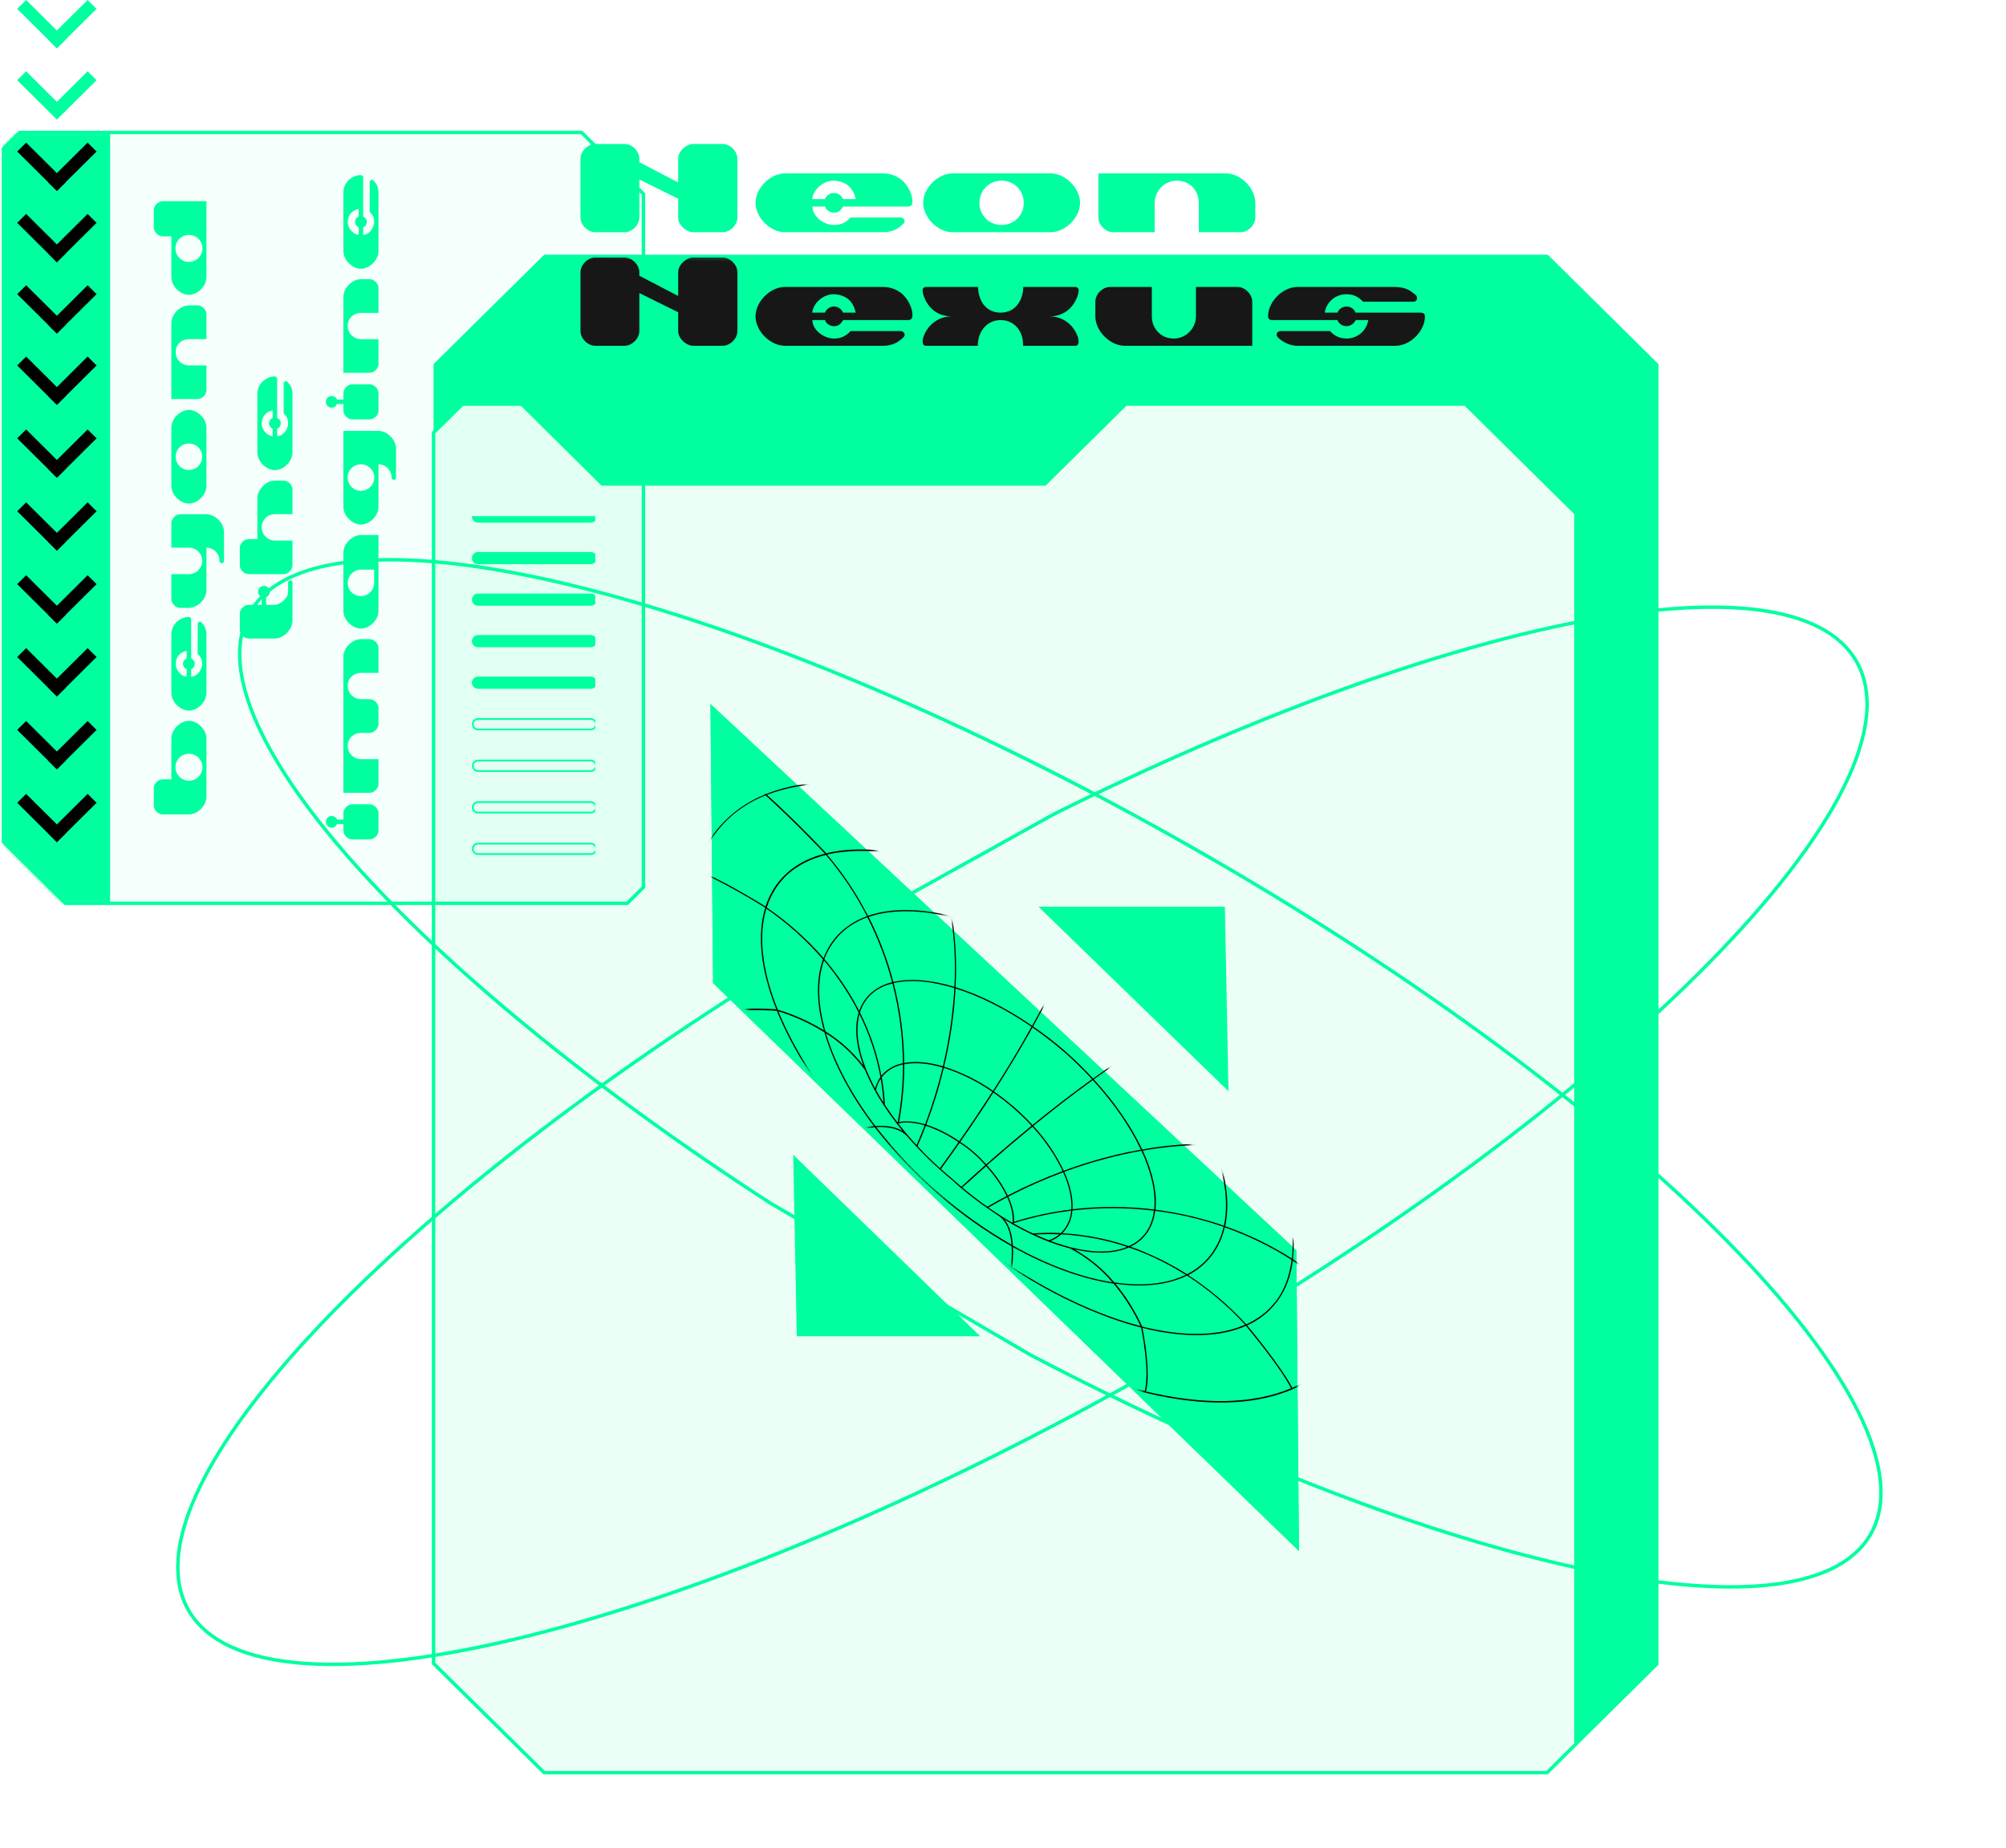 <svg width="583" height="537" viewBox="0 0 583 537" fill="none" xmlns="http://www.w3.org/2000/svg">
<path d="M187 56.365V257.828L182.305 262.518H19.014L1 244.643V43.175L5.721 38.49H169.012L187 56.365Z" fill="#00FF9F" fill-opacity="0.04" stroke="#00FF9F" stroke-miterlimit="10"/>
<mask id="mask0_6680_2755" style="mask-type:alpha" maskUnits="userSpaceOnUse" x="0" y="38" width="188" height="225">
<path d="M187 56.555V257.608L182.305 262.289H19.014L1 244.45V43.392L5.721 38.717H169.012L187 56.555Z" fill="#BDFF31" stroke="#BDFF31" stroke-miterlimit="10"/>
</mask>
<g mask="url(#mask0_6680_2755)">
<rect width="31" height="223.572" transform="matrix(-1 0 0 1 32 38.717)" fill="#00FF9F"/>
</g>
<path d="M19.133 115.074L16.533 117.656L5 106.207L7.602 103.625L19.133 115.074Z" fill="black"/>
<path d="M25.462 103.625L28.064 106.207L16.533 117.656L13.931 115.074L25.462 103.625Z" fill="black"/>
<path d="M19.133 136.256L16.533 138.838L5 127.391L7.602 124.807L19.133 136.256Z" fill="black"/>
<path d="M25.462 124.807L28.064 127.391L16.533 138.838L13.931 136.256L25.462 124.807Z" fill="black"/>
<path d="M19.133 157.439L16.533 160.022L5 148.573L7.602 145.991L19.133 157.439Z" fill="black"/>
<path d="M25.462 145.991L28.064 148.573L16.533 160.022L13.931 157.439L25.462 145.991Z" fill="black"/>
<path d="M19.133 178.622L16.533 181.204L5 169.755L7.602 167.173L19.133 178.622Z" fill="black"/>
<path d="M25.462 167.173L28.064 169.755L16.533 181.204L13.931 178.622L25.462 167.173Z" fill="black"/>
<path d="M19.133 199.804L16.533 202.386L5 190.939L7.602 188.355L19.133 199.804Z" fill="black"/>
<path d="M25.462 188.355L28.064 190.939L16.533 202.386L13.931 199.804L25.462 188.355Z" fill="black"/>
<path d="M19.133 220.987L16.533 223.571L5 212.122L7.602 209.538L19.133 220.987Z" fill="black"/>
<path d="M25.462 209.538L28.064 212.122L16.533 223.571L13.931 220.987L25.462 209.538Z" fill="black"/>
<path d="M19.133 242.171L16.533 244.753L5 233.304L7.602 230.722L19.133 242.171Z" fill="black"/>
<path d="M19.133 94.349L16.533 96.931L5 85.482L7.602 82.9L19.133 94.349Z" fill="black"/>
<path d="M19.133 73.624L16.533 76.206L5 64.757L7.602 62.175L19.133 73.624Z" fill="black"/>
<path d="M19.133 52.9L16.533 55.481L5 44.032L7.602 41.45L19.133 52.9Z" fill="black"/>
<path d="M25.462 230.722L28.064 233.304L16.533 244.753L13.931 242.171L25.462 230.722Z" fill="black"/>
<path d="M25.462 82.9L28.064 85.482L16.533 96.931L13.931 94.349L25.462 82.9Z" fill="black"/>
<path d="M25.462 62.175L28.064 64.757L16.533 76.206L13.931 73.624L25.462 62.175Z" fill="black"/>
<path d="M25.462 41.45L28.064 44.032L16.533 55.481L13.931 52.9L25.462 41.45Z" fill="black"/>
<path fill-rule="evenodd" clip-rule="evenodd" d="M28.064 23.307L25.462 20.725L16.532 29.591L7.602 20.725L5 23.307L13.932 32.173L13.931 32.174L16.533 34.756L16.533 34.756L16.533 34.756L17.347 33.948L28.064 23.307Z" fill="#00FF9F"/>
<path d="M19.133 11.449L16.533 14.031L5 2.582L7.602 0L19.133 11.449Z" fill="#00FF9F"/>
<path d="M25.462 0L28.064 2.582L16.533 14.031L13.931 11.449L25.462 0Z" fill="#00FF9F"/>
<path d="M458 149.176V506.839L449.619 515.165H158.154L126 483.431V125.759L134.427 117.442H425.892L458 149.176Z" fill="#00FF9F" fill-opacity="0.08" stroke="#00FF9F" stroke-miterlimit="10"/>
<path d="M449.825 74.019H158.175C145.605 86.432 138.561 93.356 126 105.816V125.43L134.433 117.096H150.543L174.826 141.149H303.879L328.171 117.133H426.074L458.258 148.93V507.27L482 483.815V105.816L449.825 74.019Z" fill="#00FF9F"/>
<g clip-path="url(#clip0_6680_2755)">
<path d="M138.925 245.164L171.701 245.164C172.542 245.164 173.224 245.846 173.224 246.687C173.224 247.528 172.542 248.21 171.701 248.21L138.925 248.21C138.084 248.21 137.402 247.528 137.402 246.687C137.402 245.846 138.084 245.164 138.925 245.164Z" stroke="#00FF9F" stroke-width="0.5"/>
<path d="M138.915 233.099L171.691 233.099C172.532 233.099 173.214 233.781 173.214 234.622C173.214 235.464 172.532 236.146 171.691 236.146L138.915 236.146C138.074 236.146 137.392 235.464 137.392 234.622C137.392 233.781 138.074 233.099 138.915 233.099Z" stroke="#00FF9F" stroke-width="0.5"/>
<path d="M138.925 221.025L171.701 221.025C172.542 221.025 173.224 221.707 173.224 222.548C173.224 223.389 172.542 224.071 171.701 224.071L138.925 224.071C138.084 224.071 137.402 223.389 137.402 222.548C137.402 221.707 138.084 221.025 138.925 221.025Z" stroke="#00FF9F" stroke-width="0.5"/>
<path d="M138.925 208.951L171.701 208.951C172.542 208.951 173.224 209.633 173.224 210.474C173.224 211.315 172.542 211.997 171.701 211.997L138.925 211.997C138.084 211.997 137.402 211.315 137.402 210.474C137.402 209.633 138.084 208.951 138.925 208.951Z" stroke="#00FF9F" stroke-width="0.5"/>
<path d="M171.691 196.635L138.915 196.635C137.936 196.635 137.142 197.429 137.142 198.408C137.142 199.388 137.936 200.182 138.915 200.182L171.691 200.182C172.67 200.182 173.464 199.388 173.464 198.408C173.464 197.429 172.67 196.635 171.691 196.635Z" fill="#00FF9F"/>
<path d="M171.701 184.561L138.925 184.561C137.946 184.561 137.152 185.355 137.152 186.334C137.152 187.314 137.946 188.107 138.925 188.107L171.701 188.107C172.68 188.107 173.474 187.314 173.474 186.334C173.474 185.355 172.68 184.561 171.701 184.561Z" fill="#00FF9F"/>
<path d="M171.701 172.487L138.925 172.487C137.946 172.487 137.152 173.281 137.152 174.26C137.152 175.239 137.946 176.033 138.925 176.033L171.701 176.033C172.68 176.033 173.474 175.239 173.474 174.26C173.474 173.281 172.68 172.487 171.701 172.487Z" fill="#00FF9F"/>
<path d="M171.691 160.422L138.915 160.422C137.936 160.422 137.142 161.216 137.142 162.196C137.142 163.175 137.936 163.969 138.915 163.969L171.691 163.969C172.67 163.969 173.464 163.175 173.464 162.196C173.464 161.216 172.67 160.422 171.691 160.422Z" fill="#00FF9F"/>
<path d="M171.701 148.348L138.925 148.348C137.946 148.348 137.152 149.142 137.152 150.121C137.152 151.101 137.946 151.895 138.925 151.895L171.701 151.895C172.68 151.895 173.474 151.101 173.474 150.121C173.474 149.142 172.68 148.348 171.701 148.348Z" fill="#00FF9F"/>
</g>
<path d="M539.426 192.026C544.785 201.187 543.313 213.793 535.81 228.876C528.318 243.938 514.869 261.343 496.523 279.987C459.836 317.269 403.649 359.422 336.656 397.594C269.662 435.767 204.579 462.712 153.519 475.427C127.986 481.785 105.989 484.577 89.025 483.449C72.038 482.321 60.24 477.275 54.881 468.115C49.934 459.658 50.806 448.265 56.878 434.689C62.944 421.126 74.155 405.489 89.685 388.647C120.74 354.97 168.984 316.56 227.582 280.382L306.446 236.517C363.761 208.019 417.31 188.734 458.918 180.684C479.726 176.658 497.518 175.447 511.289 177.283C525.071 179.12 534.725 183.99 539.426 192.026Z" stroke="#00FF9F"/>
<path d="M72.763 177.799C77.967 168.904 89.424 164.002 105.928 162.906C122.409 161.81 143.782 164.523 168.591 170.701C218.202 183.054 281.44 209.236 346.534 246.326C411.628 283.416 466.222 324.374 501.868 360.599C519.694 378.714 532.76 395.624 540.04 410.258C547.329 424.912 548.757 437.155 543.553 446.05C538.749 454.261 528.617 459.071 514.093 460.624C499.584 462.176 480.806 460.462 458.901 455.747C415.101 446.319 358.913 424.915 299.598 393.829L223.882 349.646C171.739 315.894 129.281 280.793 102.204 250.152C88.662 234.828 78.987 220.642 73.863 208.315C68.734 195.98 68.198 185.602 72.763 177.799Z" stroke="#00FF9F"/>
<path d="M214.31 63.215C214.31 65.381 212.201 67.49 210.035 67.49C210.035 67.49 203.024 67.49 201.485 67.49C199.433 67.49 197.096 65.381 197.096 63.215V57.743L185.81 52.157V63.215C185.81 65.381 183.701 67.49 181.535 67.49C179.939 67.49 174.809 67.49 172.985 67.49C170.819 67.49 168.71 65.381 168.71 63.215V46.115C168.71 43.949 170.819 41.84 172.985 41.84C172.529 41.84 181.535 41.84 181.535 41.84C183.701 41.84 185.81 43.949 185.81 46.115V47.141L197.096 53.012V46.115C197.096 43.949 199.433 41.84 201.485 41.84H210.035C212.201 41.84 214.31 43.949 214.31 46.115V63.215ZM265.175 58.94C265.004 59.795 264.776 59.795 264.206 60.023H245.054C244.313 61.049 243.914 61.79 242.375 61.79C241.349 61.847 239.867 60.935 239.81 60.023H236.105C236.105 62.816 239.297 65.381 242.375 65.381C243.914 65.381 245.51 65.039 247.22 63.215H261.812C262.496 63.215 263.465 64.184 262.553 65.039C261.185 66.35 259.532 67.49 256.625 67.49H228.125C223.85 67.49 219.575 63.215 219.575 58.94C219.575 54.665 223.85 50.39 228.125 50.39H256.625C259.361 50.39 261.356 51.587 262.61 52.784C263.237 53.468 265.346 55.976 265.175 58.94ZM248.702 57.857C248.075 55.064 246.422 52.727 242.375 52.499C239.24 52.499 236.39 55.007 236.048 57.857H239.753C240.152 56.831 241.235 56.033 242.375 56.09C243.629 56.033 244.598 56.888 244.997 57.857H248.702ZM313.897 58.94C313.897 63.215 309.622 67.49 305.347 67.49H276.847C272.572 67.49 268.297 63.215 268.297 58.94C268.297 54.665 272.572 50.39 276.847 50.39H305.347C309.622 50.39 313.897 54.665 313.897 58.94ZM297.538 58.94V58.997C297.538 55.349 294.745 52.499 291.097 52.499C287.506 52.499 284.656 55.292 284.656 58.94C284.656 62.588 287.449 65.381 291.097 65.381C294.745 65.381 297.538 62.588 297.538 58.94ZM364.823 63.215C364.823 65.381 362.714 67.49 360.548 67.49H348.407V58.94C348.407 55.691 346.07 52.499 342.023 52.499C338.261 52.499 335.582 55.691 335.582 58.94V67.49H323.498C321.332 67.49 319.223 65.381 319.223 63.215V50.39H356.273C360.548 50.39 364.823 54.665 364.823 58.94V63.215ZM214.31 96.215C214.31 98.381 212.201 100.49 210.035 100.49C210.035 100.49 203.024 100.49 201.485 100.49C199.433 100.49 197.096 98.381 197.096 96.215V90.743L185.81 85.157V96.215C185.81 98.381 183.701 100.49 181.535 100.49C179.939 100.49 174.809 100.49 172.985 100.49C170.819 100.49 168.71 98.381 168.71 96.215V79.115C168.71 76.949 170.819 74.84 172.985 74.84C172.529 74.84 181.535 74.84 181.535 74.84C183.701 74.84 185.81 76.949 185.81 79.115V80.141L197.096 86.012V79.115C197.096 76.949 199.433 74.84 201.485 74.84H210.035C212.201 74.84 214.31 76.949 214.31 79.115V96.215ZM265.175 91.94C265.004 92.795 264.776 92.795 264.206 93.023H245.054C244.313 94.049 243.914 94.79 242.375 94.79C241.349 94.847 239.867 93.935 239.81 93.023H236.105C236.105 95.816 239.297 98.381 242.375 98.381C243.914 98.381 245.51 98.039 247.22 96.215H261.812C262.496 96.215 263.465 97.184 262.553 98.039C261.185 99.35 259.532 100.49 256.625 100.49H228.125C223.85 100.49 219.575 96.215 219.575 91.94C219.575 87.665 223.85 83.39 228.125 83.39H256.625C259.361 83.39 261.356 84.587 262.61 85.784C263.237 86.468 265.346 88.976 265.175 91.94ZM248.702 90.857C248.075 88.064 246.422 85.727 242.375 85.499C239.24 85.499 236.39 88.007 236.048 90.857H239.753C240.152 89.831 241.235 89.033 242.375 89.09C243.629 89.033 244.598 89.888 244.997 90.857H248.702ZM313.384 98.381C313.612 99.635 313.441 100.49 312.529 100.49H297.31C297.538 96.728 295.144 93.023 290.812 93.023C286.537 93.023 284.086 96.785 284.2 100.49H269.095C268.183 100.49 268.012 99.635 268.24 98.381C269.209 94.847 272.401 91.94 276.562 91.94C272.401 91.94 269.437 89.375 268.297 85.499C268.012 84.302 268.012 83.561 269.038 83.39H284.257C284.257 86.867 286.195 90.857 290.812 90.857C295.486 90.857 297.424 86.696 297.367 83.39H312.586C313.612 83.561 313.612 84.302 313.327 85.499C312.187 89.375 309.223 91.94 305.062 91.94C309.223 91.94 312.415 94.847 313.384 98.381ZM363.939 100.49H326.889C322.614 100.49 318.339 96.215 318.339 91.94V87.665C318.339 85.499 320.448 83.39 322.614 83.39H334.755V91.94C334.755 95.189 337.092 98.381 341.139 98.381C344.901 98.381 347.58 95.189 347.58 91.94V83.39H359.664C361.83 83.39 363.939 85.499 363.939 87.665V100.49ZM414.136 91.94C414.136 96.215 409.861 100.49 405.586 100.49H377.086C375.034 100.547 373.039 99.464 371.728 98.381C370.645 97.526 370.873 96.443 372.013 96.215H386.548C387.175 96.899 388.6 98.381 391.336 98.381C394.129 98.381 397.036 96.557 397.663 93.023H394.015C393.388 94.106 392.647 94.733 391.336 94.79C389.911 94.79 388.942 93.821 388.714 93.023H369.619C369.163 93.023 368.536 92.738 368.536 91.94C368.536 87.665 372.811 83.39 377.086 83.39H405.586C408.607 83.561 409.576 84.188 411.628 85.898C412.141 86.981 411.571 87.665 410.83 87.665H396.124C394.927 86.354 393.388 85.499 391.336 85.499C387.631 85.556 385.408 88.178 385.009 90.857H388.714C389.17 89.774 390.139 89.09 391.336 89.09C392.533 89.09 393.502 89.717 393.958 90.857H412.825C413.851 90.857 414.136 91.427 414.136 91.94Z" fill="url(#paint0_linear_6680_2755)"/>
<path d="M54.9 209.487C57.45 209.487 60 212.037 60 214.587L60 231.587C60 234.137 57.45 236.687 54.9 236.687L47.25 236.687C45.958 236.687 44.7 235.429 44.7 234.137L44.7 229.037C44.7 227.745 45.958 226.487 47.25 226.487L49.8 226.487L49.8 214.587C49.8 212.037 52.35 209.487 54.9 209.487ZM54.9 219.041L54.934 219.041C52.758 219.041 50.99 220.809 50.99 222.985C50.99 225.127 52.758 226.895 54.9 226.895C57.076 226.895 58.844 225.127 58.844 222.985C58.844 220.809 57.076 219.041 54.9 219.041ZM54.9 179.312C55.41 179.414 55.41 179.55 55.546 179.89L55.546 191.314C56.158 191.756 56.6 191.994 56.6 192.912C56.634 193.524 56.09 194.408 55.546 194.442L55.546 196.652C57.212 196.652 58.742 194.748 58.742 192.912C58.742 191.994 58.538 191.042 57.45 190.022L57.45 181.318C57.45 180.91 58.028 180.332 58.538 180.876C59.32 181.692 60 182.678 60 184.412L60 201.412C60 203.962 57.45 206.512 54.9 206.512C52.35 206.512 49.8 203.962 49.8 201.412L49.8 184.412C49.8 182.78 50.514 181.59 51.228 180.842C51.636 180.468 53.132 179.21 54.9 179.312ZM54.254 189.138C52.588 189.512 51.194 190.498 51.058 192.912C51.058 194.782 52.554 196.482 54.254 196.686L54.254 194.476C53.642 194.238 53.166 193.592 53.2 192.912C53.166 192.164 53.676 191.586 54.254 191.348L54.254 189.138ZM60 149.455C62.55 149.455 65.1 152.005 65.1 154.555L65.1 163.055C65.1 163.395 64.76 163.667 64.454 163.667C64.046 163.667 63.91 163.463 63.808 163.055C63.706 162.647 63.74 162.239 63.604 161.797C63.094 160.267 61.666 159.145 60 159.145L60 171.555C60 174.105 57.45 176.655 54.9 176.655L52.35 176.655C51.058 176.655 49.8 175.397 49.8 174.105L49.8 166.863C51.5 166.863 53.2 166.863 54.9 166.863C57.008 166.863 58.776 165.129 58.776 163.021C58.776 160.879 57.008 159.145 54.9 159.145L49.8 159.145L49.8 152.005C49.8 150.713 51.058 149.455 52.35 149.455L60 149.455ZM54.9 119.138C57.45 119.138 60 121.688 60 124.238L60 141.238C60 143.788 57.45 146.338 54.9 146.338C52.35 146.338 49.8 143.788 49.8 141.238L49.8 124.238C49.8 121.688 52.35 119.138 54.9 119.138ZM54.9 128.896L54.934 128.896C52.758 128.896 51.058 130.562 51.058 132.738C51.058 134.88 52.724 136.58 54.9 136.58C57.076 136.58 58.742 134.914 58.742 132.738C58.742 130.562 57.076 128.896 54.9 128.896ZM57.45 88.761C58.742 88.761 60 90.019 60 91.311L60 98.553L54.9 98.553C52.962 98.553 51.058 99.948 51.058 102.362C51.058 104.606 52.962 106.204 54.9 106.204L60 106.204L60 113.412C60 114.704 58.742 115.962 57.45 115.962L49.8 115.962L49.8 93.862C49.8 91.311 52.35 88.761 54.9 88.761L57.45 88.761ZM60 58.478L60 80.578C60 83.128 57.45 85.678 54.9 85.678C52.35 85.678 49.8 83.128 49.8 80.578L49.8 68.678L47.25 68.678C45.958 68.678 44.7 67.42 44.7 66.128L44.7 61.028C44.7 59.736 45.958 58.478 47.25 58.478L60 58.478ZM54.9 68.27L54.934 68.27C52.758 68.27 50.99 70.004 50.99 72.18C50.99 74.356 52.758 76.124 54.9 76.124C57.076 76.124 58.844 74.356 58.844 72.18C58.844 70.004 57.076 68.27 54.9 68.27ZM84.354 168.626C84.694 168.626 84.932 168.864 85 169.238L85 180.39C85 182.94 82.45 185.558 79.9 185.558L72.25 185.558C70.958 185.558 69.7 184.3 69.7 183.008L69.7 178.316C69.7 177.024 70.958 175.766 72.25 175.766L76.058 175.766L76.058 173.556C75.344 173.216 75.004 172.604 75.004 171.958C75.004 170.972 75.752 170.292 76.704 170.258C77.622 170.258 78.404 170.972 78.404 171.958C78.404 172.638 78.03 173.318 77.35 173.522L77.35 175.766L79.9 175.766C81.362 175.766 83.742 173.896 83.742 171.958C83.742 170.904 83.742 169.918 83.742 169.238C83.776 168.626 84.354 168.626 84.354 168.626ZM82.45 139.662C83.742 139.662 85 140.92 85 142.212L85 149.42L79.9 149.42C77.656 149.42 76.058 151.222 76.058 153.262C76.058 155.438 77.894 157.104 79.9 157.104L85 157.104L85 164.312C85 165.604 83.742 166.862 82.45 166.862L72.25 166.862C70.958 166.862 69.7 165.604 69.7 164.312L69.7 159.212C69.7 157.92 70.958 156.662 72.25 156.662L74.8 156.662L74.8 144.762C74.8 142.212 77.35 139.662 79.9 139.662L82.45 139.662ZM79.9 109.419C80.41 109.521 80.41 109.657 80.546 109.997L80.546 121.421C81.158 121.863 81.6 122.101 81.6 123.019C81.634 123.631 81.09 124.515 80.546 124.549L80.546 126.759C82.212 126.759 83.742 124.855 83.742 123.019C83.742 122.101 83.538 121.149 82.45 120.129L82.45 111.425C82.45 111.017 83.028 110.439 83.538 110.983C84.32 111.799 85 112.785 85 114.519L85 131.519C85 134.069 82.45 136.619 79.9 136.619C77.35 136.619 74.8 134.069 74.8 131.519L74.8 114.519C74.8 112.887 75.514 111.697 76.228 110.949C76.636 110.575 78.132 109.317 79.9 109.419ZM79.254 119.245C77.588 119.619 76.194 120.605 76.058 123.019C76.058 124.889 77.554 126.589 79.254 126.793L79.254 124.583C78.642 124.345 78.166 123.699 78.2 123.019C78.166 122.271 78.676 121.693 79.254 121.455L79.254 119.245ZM107.45 233.742C108.742 233.742 110 235 110 236.292L110 241.392C110 242.684 108.742 243.942 107.45 243.942L102.35 243.942C101.058 243.942 99.8 242.684 99.8 241.392L99.8 239.488L97.93 239.454C97.692 240.134 97.148 240.542 96.4 240.542C95.448 240.542 94.7 239.76 94.7 238.842C94.7 237.89 95.448 237.142 96.4 237.142C97.114 237.142 97.726 237.584 97.998 238.196L99.8 238.196L99.8 236.292C99.8 235 101.058 233.742 102.35 233.742L107.45 233.742ZM107.45 185.754C108.742 185.754 110 187.012 110 188.304L110 195.546L104.9 195.546C102.962 195.546 101.058 196.94 101.058 199.354C101.058 201.598 102.962 203.196 104.9 203.196L107.45 203.196C108.742 203.196 110 204.454 110 205.746L110 210.404C110 211.696 108.742 212.988 107.45 212.988L104.9 212.988C102.962 212.988 101.058 214.382 101.058 216.796C101.058 219.04 102.962 220.638 104.9 220.638L110 220.638L110 227.846C110 229.138 108.742 230.396 107.45 230.396L99.8 230.396L99.8 190.854C99.8 188.304 102.35 185.754 104.9 185.754L107.45 185.754ZM110 155.48L110 177.58C110 180.13 107.45 182.68 104.9 182.68C102.35 182.68 99.8 180.13 99.8 177.58L99.8 160.58C99.8 158.03 102.35 155.48 104.9 155.48L110 155.48ZM108.742 165.544L104.9 165.544C102.962 165.544 101.058 167.142 101.058 169.386C101.058 171.562 102.724 173.228 104.9 173.228C107.178 173.262 108.742 171.324 108.742 169.386L108.742 165.544ZM110 125.233C112.55 125.233 115.1 127.783 115.1 130.333L115.1 138.833C115.032 139.207 114.794 139.445 114.454 139.445C114.454 139.445 113.842 139.445 113.808 138.833C113.808 136.759 112.176 134.923 110 134.923L110 147.333C110 149.883 107.45 152.433 104.9 152.433C102.35 152.433 99.8 149.883 99.8 147.333L99.8 125.233L110 125.233ZM104.9 134.923C102.758 134.923 101.024 136.657 101.024 138.799C101.024 140.907 102.758 142.641 104.9 142.641C107.042 142.641 108.776 140.907 108.776 138.799C108.776 136.657 107.042 134.923 104.9 134.923ZM107.45 111.688C108.742 111.688 110 112.946 110 114.238L110 119.338C110 120.63 108.742 121.888 107.45 121.888L102.35 121.888C101.058 121.888 99.8 120.63 99.8 119.338L99.8 117.434L97.93 117.4C97.692 118.08 97.148 118.488 96.4 118.488C95.448 118.488 94.7 117.706 94.7 116.788C94.7 115.836 95.448 115.088 96.4 115.088C97.114 115.088 97.726 115.53 97.998 116.142L99.8 116.142L99.8 114.238C99.8 112.946 101.058 111.688 102.35 111.688L107.45 111.688ZM107.45 81.141C108.742 81.141 110 82.399 110 83.691L110 90.933L104.9 90.933C102.962 90.933 101.058 92.327 101.058 94.741C101.058 96.985 102.962 98.583 104.9 98.583L110 98.583L110 105.791C110 107.083 108.742 108.341 107.45 108.341L99.8 108.341L99.8 86.241C99.8 83.691 102.35 81.141 104.9 81.141L107.45 81.141ZM104.9 50.899C105.41 51.001 105.41 51.137 105.546 51.477L105.546 62.901C106.158 63.343 106.6 63.581 106.6 64.499C106.634 65.111 106.09 65.995 105.546 66.029L105.546 68.239C107.212 68.239 108.742 66.335 108.742 64.499C108.742 63.581 108.538 62.629 107.45 61.609L107.45 52.905C107.45 52.497 108.028 51.919 108.538 52.463C109.32 53.279 110 54.265 110 55.999L110 72.999C110 75.549 107.45 78.099 104.9 78.099C102.35 78.099 99.8 75.549 99.8 72.999L99.8 55.999C99.8 54.367 100.514 53.177 101.228 52.429C101.636 52.055 103.132 50.797 104.9 50.899ZM104.254 60.725C102.588 61.099 101.194 62.085 101.058 64.499C101.058 66.369 102.554 68.069 104.254 68.273L104.254 66.063C103.642 65.825 103.166 65.179 103.2 64.499C103.166 63.751 103.676 63.173 104.254 62.935L104.254 60.725Z" fill="#00FF9F"/>
<g filter="url(#filter0_d_6680_2755)">
<path d="M231.569 386.343H284.874L230.533 333.593L231.569 386.343Z" fill="#00FF9F"/>
</g>
<g filter="url(#filter1_d_6680_2755)">
<path d="M355.978 261.5H301.799L357.031 315.129L355.978 261.5Z" fill="#00FF9F"/>
</g>
<g filter="url(#filter2_d_6680_2755)">
<path d="M206.48 202.597L207.241 283.712L377.52 448.764L376.759 361.35L206.48 202.597Z" fill="#00FF9F"/>
<path d="M207.739 283.499L206.991 203.757L376.26 361.57L377.01 447.573L207.739 283.499Z" stroke="#00FF9F"/>
</g>
<mask id="mask1_6680_2755" style="mask-type:alpha" maskUnits="userSpaceOnUse" x="206" y="202" width="172" height="247">
<path d="M206.48 202.597L207.241 283.712L377.52 448.764L376.759 361.35L206.48 202.597Z" fill="#00FF9F"/>
</mask>
<g mask="url(#mask1_6680_2755)">
<g filter="url(#filter3_d_6680_2755)">
<path d="M395.252 381.391L395.272 381.408L395.512 381.138L395.357 381.003C398.419 369.735 396.901 355.644 390.682 339.815C381.546 316.524 363.389 292.286 339.578 271.589C315.766 250.892 289.107 236.176 264.541 230.174C247.859 226.097 233.49 226.378 222.55 230.8L222.398 230.668L222.158 230.937L222.178 230.955C217.292 232.935 212.928 235.988 209.419 239.881C198.473 252.147 197.483 271.747 206.631 295.078C215.78 318.408 233.924 342.606 257.739 363.306C281.554 384.006 308.207 398.716 332.772 404.719C357.337 410.722 376.954 407.283 387.901 395.017C391.368 391.086 393.882 386.426 395.252 381.391ZM387.614 394.768C384.284 398.461 380.168 401.383 375.559 403.326C372.608 397.443 363.735 386.703 362.46 385.184C362.641 385.1 362.812 385.006 362.993 384.922C363.175 384.837 363.415 384.711 363.611 384.616C363.807 384.522 364.02 384.395 364.227 384.274C364.433 384.154 364.632 384.05 364.818 383.94C365.003 383.831 365.203 383.699 365.4 383.57C365.597 383.441 365.786 383.328 365.965 383.207C366.143 383.085 366.33 382.948 366.52 382.807C366.71 382.667 366.886 382.548 367.055 382.418C367.224 382.288 367.398 382.139 367.578 381.99C367.758 381.841 367.924 381.714 368.089 381.569C368.253 381.424 368.411 381.272 368.581 381.115C368.752 380.957 368.904 380.818 369.056 380.668C369.208 380.517 369.346 380.343 369.503 380.168C369.659 379.992 369.809 379.857 369.951 379.698C370.093 379.539 370.241 379.373 370.381 379.183C370.521 378.994 370.671 378.858 370.816 378.696C370.961 378.534 371.076 378.345 371.219 378.158C371.363 377.972 371.483 377.811 371.605 377.634C371.728 377.458 371.842 377.264 371.975 377.062C372.108 376.86 372.219 376.697 372.326 376.519C372.432 376.34 372.543 376.131 372.675 375.911C372.807 375.691 372.899 375.528 372.987 375.351C373.075 375.174 373.202 374.921 373.309 374.702C373.416 374.484 373.496 374.328 373.586 374.135C373.676 373.942 373.779 373.669 373.879 373.439C373.979 373.209 374.041 373.06 374.115 372.865C374.19 372.67 374.297 372.36 374.387 372.109C374.452 371.924 374.521 371.741 374.58 371.55C374.673 371.262 374.757 370.965 374.843 370.672C374.889 370.509 374.941 370.352 374.968 370.203C375.096 369.738 375.218 369.267 375.317 368.776C375.435 368.21 375.537 367.629 375.627 367.044C375.659 366.824 375.688 366.607 375.714 366.387C377.359 367.557 386.913 374.391 394.917 381.123C393.58 386.167 391.08 390.836 387.614 394.768ZM269.798 349.774L269.92 349.638C267.856 347.913 265.801 346.121 263.808 344.297C258.374 339.361 253.242 334.11 248.439 328.573C250.343 328.101 252.283 327.785 254.239 327.627C265.046 341.643 278.571 353.399 294.024 362.208C294.113 364.145 294.041 366.085 293.81 368.009C287.637 364.007 281.712 359.646 276.064 354.949C273.978 353.229 271.917 351.443 269.923 349.641L269.798 349.774ZM328.723 283.745C333.764 288.202 338.568 292.913 343.116 297.859C339.907 299.342 336.783 300.996 333.757 302.812C326.39 294.656 318.051 287.408 308.922 281.226C310.363 278.032 311.63 274.764 312.716 271.435C318.263 275.263 323.606 279.372 328.723 283.745ZM344.426 299.298L344.826 299.743L345.49 300.488L345.917 300.975L346.539 301.682L346.981 302.199L347.556 302.866L348.008 303.404L348.581 304.075L349.04 304.624L349.578 305.275L350.037 305.83L350.562 306.476L351.032 307.059L351.523 307.676L352.005 308.285L352.476 308.879L352.963 309.51L353.404 310.078L353.891 310.721L354.32 311.284L354.801 311.933L355.214 312.487L355.71 313.166L356.092 313.689L356.589 314.38L356.955 314.889L357.449 315.596L357.796 316.087L358.284 316.8L358.621 317.289L359.107 318.011L359.427 318.486L359.922 319.244L360.205 319.669L360.71 320.455L360.977 320.865L361.457 321.64L361.713 322.048L362.191 322.826L362.428 323.217L362.913 324.025L363.153 324.413L363.637 325.236L363.85 325.601L364.307 326.402L364.518 326.769L364.969 327.577L365.177 327.948L365.616 328.768L365.807 329.112L366.237 329.943L366.412 330.273L366.856 331.133L367.013 331.436C367.163 331.728 367.306 332.02 367.447 332.309L367.593 332.598L368.007 333.448L368.157 333.757L368.48 334.447C363.335 333.208 358.071 332.52 352.779 332.394C349.03 322.877 342.599 312.713 333.929 303.026C336.96 301.21 340.089 299.559 343.301 298.078L343.666 298.476L344.426 299.298ZM375.267 366.961C375.235 367.187 375.193 367.411 375.158 367.634L375.124 367.83C375.073 368.119 375.015 368.403 374.95 368.682C374.85 369.161 374.741 369.631 374.622 370.093C374.587 370.224 374.542 370.352 374.507 370.483C374.416 370.808 374.326 371.133 374.228 371.452C374.176 371.609 374.118 371.766 374.063 371.92C373.97 372.202 373.876 372.484 373.772 372.758C373.705 372.924 373.632 373.086 373.565 373.252C373.461 373.507 373.362 373.762 373.251 374.012C373.174 374.176 373.092 374.335 373.012 374.496C372.897 374.737 372.785 374.98 372.664 375.214C372.581 375.373 372.485 375.526 372.399 375.688C372.274 375.914 372.152 376.142 372.017 376.359C371.921 376.519 371.819 376.666 371.723 376.82C371.585 377.034 371.452 377.248 371.307 377.456C371.202 377.607 371.09 377.752 370.982 377.9C370.836 378.102 370.691 378.305 370.536 378.498C370.38 378.692 370.289 378.775 370.165 378.914C370.04 379.054 369.837 379.281 369.675 379.463C369.512 379.645 369.425 379.743 369.301 379.882C369.176 380.022 368.976 380.246 368.791 380.414C368.606 380.582 368.509 380.671 368.371 380.799C368.233 380.927 368.019 381.134 367.834 381.296C367.649 381.458 367.529 381.538 367.382 381.664C367.235 381.79 367.007 381.973 366.815 382.123C366.622 382.273 366.491 382.355 366.327 382.472C366.164 382.59 365.936 382.76 365.733 382.896C365.53 383.031 365.389 383.116 365.216 383.225C365.043 383.334 364.804 383.49 364.591 383.617C364.379 383.743 364.225 383.823 364.042 383.924C363.859 384.024 363.613 384.168 363.39 384.28C363.167 384.392 362.995 384.473 362.799 384.568C362.603 384.663 362.384 384.784 362.19 384.864C357.207 379.408 351.537 374.604 345.319 370.568C347.551 369.427 349.55 367.889 351.217 366.033C353.563 363.36 355.187 360.145 355.938 356.685C362.765 359.066 369.283 362.234 375.358 366.124C375.334 366.322 375.306 366.517 375.278 366.712C375.287 366.806 375.28 366.887 375.267 366.961ZM294.154 368.227C294.395 366.301 294.477 364.358 294.399 362.418C304.571 368.087 314.653 371.717 323.648 373.058C326.783 376.814 329.41 380.955 331.464 385.377C319.801 382.358 306.898 376.455 294.154 368.227ZM294.378 361.996C294.165 358.696 293.338 356.138 291.916 354.417C292.739 354.919 293.548 355.397 294.323 355.835C296.23 356.915 298.169 357.931 300.105 358.841C303.622 360.522 307.293 361.868 311.068 362.861C315.743 365.32 319.894 368.646 323.292 372.656C314.403 371.268 304.442 367.635 294.378 361.996ZM226.222 293.901C230.926 295.353 235.421 297.402 239.592 299.996C242.077 308.633 246.991 318.039 253.981 327.287C252.021 327.459 250.079 327.785 248.173 328.261C238.29 316.821 230.727 304.935 226.222 293.901ZM240.037 300.279C244.496 303.098 248.363 306.741 251.423 311.006C252.898 314.576 254.715 318 256.849 321.231C258.007 323.011 259.272 324.791 260.601 326.512C261.142 327.218 261.721 327.947 262.33 328.689C260.437 327.529 257.756 327.021 254.404 327.24C247.463 318.115 242.555 308.819 240.033 300.276L240.037 300.279ZM222.847 263.747C222.92 263.527 223.005 263.307 223.072 263.1C223.14 262.894 223.204 262.696 223.279 262.501C223.353 262.306 223.466 262.035 223.563 261.808C223.661 261.581 223.712 261.424 223.797 261.238C223.881 261.052 224.007 260.792 224.117 260.571C224.227 260.349 224.286 260.204 224.377 260.03C224.469 259.855 224.614 259.601 224.734 259.388C224.853 259.174 224.919 259.041 225.017 258.873C225.115 258.704 225.28 258.46 225.409 258.256C225.539 258.051 225.612 257.931 225.723 257.773C225.834 257.616 226.009 257.375 226.154 257.179C226.3 256.982 226.371 256.871 226.489 256.725C226.607 256.58 226.8 256.344 226.959 256.159C227.118 255.974 227.208 255.88 227.333 255.74C227.457 255.6 227.66 255.373 227.826 255.188C227.991 255.002 228.072 254.911 228.194 254.775C228.359 254.59 228.557 254.433 228.736 254.266C228.915 254.098 229.006 254.01 229.144 253.888C229.282 253.766 229.53 253.566 229.725 253.407C229.87 253.29 230.009 253.168 230.157 253.055C230.355 252.898 230.566 252.753 230.777 252.602C230.926 252.495 231.074 252.381 231.226 252.277C231.443 252.131 231.668 251.992 231.892 251.852C232.05 251.753 232.202 251.649 232.364 251.553C232.526 251.457 232.67 251.381 232.823 251.294L233.066 251.16C233.231 251.067 233.387 250.971 233.559 250.884C233.805 250.752 234.065 250.632 234.321 250.508C234.484 250.431 234.643 250.344 234.81 250.27C235.097 250.138 235.397 250.019 235.699 249.889C235.845 249.831 235.984 249.761 236.141 249.696C236.593 249.512 237.051 249.333 237.515 249.194C238.337 248.929 239.157 248.667 240.021 248.46C244.699 253.917 248.708 259.9 251.965 266.282C248.58 267.452 245.552 269.447 243.162 272.083C241.507 273.948 240.215 276.098 239.351 278.427C234.501 272.856 228.95 267.919 222.834 263.735L222.847 263.747ZM243.754 247.736C244.053 247.696 244.356 247.653 244.658 247.616L244.732 247.612C245.026 247.578 245.319 247.545 245.616 247.514L245.69 247.51C245.987 247.479 246.29 247.455 246.594 247.43C246.608 247.43 246.623 247.429 246.637 247.427C246.95 247.405 247.257 247.389 247.579 247.369L247.622 247.366C247.938 247.347 248.242 247.328 248.578 247.326L248.674 247.323L249.591 247.301L249.675 247.305L250.618 247.299L250.73 247.304C251.038 247.307 251.346 247.309 251.655 247.318L251.708 247.318L252.706 247.355L252.784 247.359L253.767 247.412L253.877 247.421C254.196 247.444 254.518 247.464 254.843 247.494L254.959 247.502L255.929 247.589L256.051 247.603L257.026 247.706L257.142 247.721L258.133 247.844L258.271 247.866C258.598 247.907 258.921 247.952 259.251 248.002L259.386 248.022L260.383 248.178L260.49 248.196L261.512 248.364L261.632 248.387L262.642 248.568L262.803 248.597L263.796 248.797L263.973 248.836L264.957 249.045L265.153 249.089L266.129 249.308L266.306 249.352L267.318 249.603L267.451 249.638L268.511 249.914L268.666 249.956C269.017 250.049 269.365 250.145 269.712 250.242L269.918 250.3C270.251 250.393 270.587 250.489 270.92 250.595L271.12 250.653L272.139 250.962L272.165 250.985C274.091 255.876 275.469 260.96 276.274 266.145C267.108 263.945 258.827 263.877 252.257 266.145C249.012 259.776 245.02 253.803 240.366 248.35C241.428 248.096 242.521 247.893 243.646 247.74L243.754 247.736ZM273.662 251.461L274.648 251.787L274.874 251.862L275.889 252.208L276.121 252.289L277.137 252.647L277.402 252.744L278.39 253.107L278.678 253.219C279.003 253.34 279.325 253.458 279.651 253.586L279.97 253.713L280.918 254.082L281.241 254.212L282.193 254.596L282.507 254.73C282.827 254.858 283.146 254.992 283.47 255.128L283.806 255.27L284.75 255.676L285.122 255.844L286.041 256.244L286.416 256.415L287.333 256.831L287.722 257.013L288.633 257.436L289.044 257.632L289.934 258.059L290.396 258.282L291.239 258.697L291.721 258.938L292.535 259.339L293.021 259.589L293.845 260.011L294.357 260.283C294.628 260.418 294.894 260.557 295.156 260.701L295.688 260.984L296.479 261.412L297.05 261.723L297.801 262.135L298.386 262.464L299.126 262.876L299.727 263.22L300.451 263.636L301.079 264.003L301.777 264.414L302.431 264.803L303.108 265.207L303.795 265.625L304.437 266.016L305.137 266.445L305.773 266.842L306.487 267.296L307.107 267.685L307.85 268.164L308.445 268.548L309.216 269.056L309.775 269.421L310.592 269.97L311.109 270.315L311.942 270.884L312.402 271.197C311.315 274.538 310.044 277.818 308.595 281.022C297.762 273.758 286.741 268.753 276.694 266.279C275.9 261.114 274.543 256.047 272.647 251.167L273.384 251.398L273.662 251.461ZM368.784 334.959L369.183 335.825L369.31 336.109L369.703 336.982L369.827 337.262L370.197 338.161L370.307 338.418L370.677 339.316C370.704 339.392 370.737 339.466 370.77 339.541L371.107 340.411L371.211 340.674L371.515 341.516L371.624 341.8L371.925 342.639L372.023 342.915L372.321 343.75L372.409 344.012C372.509 344.301 372.603 344.589 372.693 344.876L372.771 345.11L373.042 345.975L373.109 346.201C373.196 346.478 373.276 346.756 373.357 347.033L373.432 347.283L373.656 348.095L373.73 348.361L373.942 349.174L374.008 349.428L374.208 350.241C374.222 350.323 374.243 350.405 374.264 350.486C374.328 350.75 374.382 351.011 374.443 351.277L374.5 351.534L374.665 352.335L374.712 352.577L374.863 353.366L374.907 353.612C374.955 353.873 375.014 354.149 375.039 354.396C375.051 354.476 375.062 354.555 375.08 354.633L375.185 355.382L375.227 355.65L375.323 356.396L375.352 356.652L375.428 357.348L375.46 357.646L375.518 358.337L375.543 358.63L375.587 359.343L375.604 359.606L375.632 360.276C375.632 360.374 375.639 360.472 375.642 360.567L375.661 361.202C375.662 361.312 375.666 361.419 375.664 361.527C375.668 361.732 375.663 361.936 375.664 362.138C375.659 362.249 375.66 362.359 375.661 362.47C375.656 362.679 375.651 362.888 375.639 363.098C375.637 363.199 375.637 363.297 375.631 363.396C375.623 363.614 375.609 363.827 375.595 364.04C375.589 364.132 375.589 364.224 375.579 364.314C375.567 364.517 375.549 364.721 375.531 364.919L375.507 365.221L375.459 365.755C369.389 361.887 362.881 358.734 356.07 356.361C357.516 349.64 356.394 341.518 353.036 332.848C358.349 332.982 363.633 333.689 368.793 334.956L368.784 334.959ZM355.686 356.2C349.241 353.971 342.577 352.417 335.806 351.565C336.348 346.637 335.037 340.722 332.125 334.389C338.885 333.182 345.753 332.649 352.625 332.797C355.998 341.462 357.127 349.544 355.701 356.236L355.686 356.2ZM311.208 362.481L311.162 362.487C309.197 361.976 307.261 361.36 305.363 360.642C306.506 360.193 307.556 359.542 308.464 358.723C314.973 359.063 321.405 360.292 327.576 362.374C323.364 364.095 317.732 364.143 311.237 362.501L311.208 362.481ZM290.5 353.082L290.074 352.811C289.077 352.169 288.159 351.55 287.261 350.942C289.053 349.9 290.872 348.897 292.718 347.932C293.968 350.686 294.521 353.249 294.272 355.38C293.067 354.696 291.8 353.936 290.505 353.11L290.5 353.082ZM276.316 342.438L276.438 342.301C275.425 341.467 274.435 340.607 273.469 339.721C275.311 337.196 277.117 334.67 278.885 332.142C280.28 333.034 281.603 334.031 282.844 335.122C284.096 336.2 285.264 337.368 286.34 338.616C284.022 340.67 281.71 342.758 279.403 344.879C278.414 344.019 277.424 343.159 276.434 342.299L276.316 342.438ZM263.821 329.893C262.827 328.729 261.907 327.589 261.06 326.495C263.154 325.968 265.801 326.186 268.727 327.062C267.99 328.99 267.211 330.898 266.391 332.784C265.657 331.991 264.909 331.162 264.16 330.269L263.821 329.893ZM251.731 310.778C249.263 304.63 248.598 299.114 249.795 294.773C252.668 300.551 254.715 306.693 255.879 313.022C255.172 314.015 254.652 315.126 254.342 316.301C253.38 314.533 252.517 312.715 251.758 310.854L251.752 310.802L251.731 310.778ZM309.17 305.623C312.041 308.15 314.775 310.825 317.361 313.636C311.846 317.61 306.025 322.091 300.082 326.939C296.727 323.3 292.974 320.038 288.892 317.213C293.011 310.779 296.78 304.515 300.081 298.616C303.236 300.801 306.271 303.149 309.175 305.65L309.17 305.623ZM293.045 347.755C298.206 345.073 303.532 342.711 308.993 340.684C310.742 344.598 311.563 348.306 311.355 351.493C305.694 352.178 300.112 353.379 294.679 355.082C294.849 352.981 294.265 350.477 293.05 347.783L293.045 347.755ZM282.957 334.995L283.079 334.859C281.828 333.759 280.493 332.755 279.087 331.856C282.453 327.041 285.67 322.234 288.7 317.52C292.745 320.328 296.468 323.563 299.801 327.169C295.448 330.734 291.024 334.491 286.605 338.391C285.525 337.127 284.347 335.947 283.082 334.862L282.957 334.995ZM261.3 326.069C262.322 320.535 262.824 314.918 262.801 309.29C265.969 308.675 269.797 309.026 273.961 310.234C272.613 315.836 270.912 321.349 268.867 326.74C265.997 325.907 263.407 325.651 261.305 326.097L261.3 326.069ZM274.3 310.327C279.327 311.936 284.079 314.29 288.391 317.308C285.357 322.021 282.144 326.83 278.778 331.651C275.841 329.597 272.616 327.975 269.207 326.839C271.252 321.455 272.955 315.95 274.305 310.355L274.3 310.327ZM300.039 327.433C303.618 331.273 306.585 335.628 308.837 340.346C303.374 342.372 298.047 344.735 292.886 347.421C291.312 344.226 289.274 341.273 286.837 338.656C291.27 334.785 295.691 331.026 300.051 327.466L300.039 327.433ZM309.314 340.553C315.625 338.221 322.109 336.369 328.709 335.013C329.726 334.805 330.735 334.613 331.736 334.437C334.646 340.733 335.958 346.615 335.431 351.493C327.554 350.529 319.589 350.509 311.712 351.434C311.911 348.256 311.086 344.528 309.329 340.589L309.314 340.553ZM328.636 334.655C322.009 336.019 315.498 337.881 309.162 340.225C306.902 335.468 303.921 331.077 300.32 327.204C306.263 322.356 312.084 317.875 317.599 313.901C323.765 320.645 328.516 327.589 331.562 334.113C330.604 334.299 329.633 334.492 328.651 334.691L328.636 334.655ZM288.582 316.996C284.234 313.961 279.444 311.597 274.377 309.985C275.935 303.485 276.984 296.876 277.515 290.216C277.592 289.225 277.655 288.241 277.705 287.266C284.64 289.44 292.217 293.211 299.786 298.383C296.485 304.333 292.732 310.612 288.594 317.029L288.582 316.996ZM277.144 290.193C276.615 296.825 275.573 303.407 274.025 309.881C269.844 308.658 265.989 308.318 262.78 308.92C262.712 301.09 261.685 293.295 259.722 285.704C264.566 284.562 270.644 285.103 277.332 287.166C277.299 288.194 277.238 289.207 277.155 290.226L277.144 290.193ZM259.63 285.353C257.918 278.831 255.514 272.504 252.459 266.476C258.996 264.226 267.272 264.319 276.395 266.515C277.412 273.223 277.743 280.014 277.384 286.785C270.641 284.771 264.517 284.242 259.642 285.386L259.63 285.353ZM259.364 285.796C261.329 293.38 262.352 301.169 262.411 308.992C260.132 309.413 258.055 310.553 256.491 312.239C256.381 312.362 256.271 312.486 256.161 312.609C254.954 306.232 252.856 300.049 249.928 294.236C251.185 290.281 253.922 287.562 258.074 286.158C258.51 286.058 258.937 285.939 259.375 285.829L259.364 285.796ZM254.583 316.753C254.842 315.604 255.303 314.509 255.946 313.519C256.343 315.796 256.612 318.093 256.754 320.399C255.991 319.205 255.276 318.005 254.608 316.797L254.583 316.753ZM257.183 321.06C257.046 318.393 256.74 315.736 256.268 313.106C256.425 312.891 256.588 312.681 256.768 312.48C258.262 310.869 260.24 309.773 262.413 309.351C262.438 314.986 261.929 320.61 260.895 326.15L260.806 326.17C259.539 324.538 258.315 322.817 257.191 321.09L257.183 321.06ZM266.662 333.071C267.517 331.123 268.322 329.156 269.076 327.169C272.455 328.302 275.65 329.914 278.561 331.953C276.807 334.466 275.011 336.977 273.173 339.487C270.919 337.464 268.728 335.311 266.67 333.102L266.662 333.071ZM286.567 338.9C288.985 341.492 291.008 344.417 292.573 347.582C290.672 348.575 288.796 349.611 286.946 350.691C284.468 348.958 282.024 347.082 279.68 345.12C281.971 343.035 284.269 340.971 286.575 338.93L286.567 338.9ZM294.607 355.55L294.616 355.46C300.054 353.748 305.642 352.54 311.31 351.852C311.163 354.033 310.31 356.109 308.878 357.773C308.698 357.975 308.521 358.173 308.315 358.345C305.611 358.212 302.902 358.248 300.204 358.454C298.341 357.608 296.457 356.627 294.615 355.58L294.607 355.55ZM307.931 358.704C307.016 359.458 305.974 360.048 304.852 360.447C303.557 359.951 302.243 359.396 300.913 358.782C303.252 358.639 305.597 358.623 307.939 358.734L307.931 358.704ZM308.811 358.373C308.921 358.25 309.032 358.126 309.142 358.003C310.639 356.258 311.522 354.081 311.657 351.797C319.53 350.868 327.489 350.887 335.361 351.853C335.302 352.292 335.238 352.726 335.147 353.149C334.277 357.406 331.873 360.415 328.056 362.145C321.851 360.031 315.38 358.775 308.829 358.412L308.811 358.373ZM331.939 334.026C328.872 327.46 324.095 320.465 317.886 313.671C323.538 309.609 328.858 306.082 333.65 303.227C342.279 312.856 348.689 322.944 352.44 332.394C345.572 332.277 338.71 332.837 331.958 334.065L331.939 334.026ZM317.648 313.406C315.045 310.576 312.292 307.883 309.401 305.338C306.478 302.829 303.423 300.475 300.249 298.284C303.619 292.243 306.491 286.589 308.759 281.528C317.82 287.674 326.102 294.873 333.425 302.968C328.619 305.845 323.309 309.386 317.666 313.445L317.648 313.406ZM299.943 298.075C292.337 292.86 284.702 289.068 277.709 286.888C278.074 280.112 277.752 273.316 276.746 266.601C286.719 269.079 297.668 274.08 308.436 281.311C306.189 286.43 303.331 292.067 299.961 298.114L299.943 298.075ZM243.406 272.301C245.764 269.702 248.752 267.735 252.09 266.582C255.149 272.605 257.557 278.928 259.272 285.446C258.829 285.562 258.389 285.687 257.963 285.83C253.884 287.211 251.039 289.959 249.699 293.777C249.039 292.477 248.335 291.192 247.586 289.922C245.256 285.964 242.578 282.216 239.582 278.72C240.448 276.374 241.751 274.21 243.424 272.34L243.406 272.301ZM247.279 290.088C248.088 291.46 248.839 292.851 249.55 294.26C248.268 298.446 248.739 303.747 250.912 309.662C247.864 305.722 244.129 302.35 239.881 299.705C237.684 291.986 237.451 284.902 239.468 279.111C242.391 282.558 245.008 286.247 247.289 290.137L247.279 290.088ZM263.56 330.134L263.864 330.489C264.708 331.466 265.511 332.359 266.322 333.203C268.454 335.5 270.735 337.737 273.095 339.857C273.54 340.244 273.992 340.637 274.444 341.03C275.025 341.535 275.609 342.042 276.213 342.527C276.817 343.012 277.357 343.562 277.938 344.067C278.393 344.462 278.841 344.852 279.287 345.239C281.717 347.282 284.252 349.232 286.831 351.03C287.793 351.704 288.792 352.377 289.869 353.093L290.265 353.345C292.444 354.842 293.685 357.691 293.984 361.735C278.737 352.989 265.375 341.374 254.658 327.552C258.772 327.379 261.8 328.246 263.56 330.174L263.56 330.134ZM312.44 363.142C318.665 364.516 324.047 364.314 328.094 362.53C329.599 363.048 331.092 363.608 332.573 364.226C336.757 365.972 340.782 368.07 344.604 370.495C339.043 373.195 331.89 373.865 323.852 372.692C320.653 368.882 316.791 365.665 312.449 363.191L312.44 363.142ZM332.713 363.891C331.342 363.319 329.961 362.792 328.571 362.31C332.25 360.524 334.653 357.392 335.516 353.216C335.609 352.784 335.676 352.334 335.736 351.885C342.505 352.742 349.165 354.3 355.605 356.534C354.868 359.948 353.268 363.121 350.953 365.758C349.271 367.63 347.248 369.174 344.987 370.309C341.095 367.836 336.991 365.705 332.722 363.94L332.713 363.891ZM239.182 278.787C237.115 284.582 237.287 291.682 239.43 299.417C235.242 296.862 230.74 294.847 226.035 293.421C221.493 282.101 220.34 271.951 222.722 264.064C228.831 268.27 234.367 273.235 239.192 278.836L239.182 278.787ZM225.759 293.73C230.257 304.838 237.865 316.792 247.779 328.328C246.222 328.878 237.772 332.02 232.725 337.163C221.134 323.114 212.414 308.658 207.058 295.033C212.618 292.898 224.497 293.688 225.756 293.767L225.759 293.73ZM331.632 385.754C331.883 386.988 334.181 398.52 332.701 404.248C318.319 400.717 302.684 394.002 287.112 384.441C291.635 378.861 293.73 370.218 294.09 368.587C306.931 376.864 319.911 382.805 331.651 385.811L331.632 385.754ZM331.921 385.429C329.894 381.003 327.3 376.85 324.203 373.073C332.248 374.193 339.406 373.465 344.97 370.709C351.195 374.73 356.871 379.524 361.858 384.973C354.226 388.365 343.879 388.519 331.918 385.512L331.921 385.429ZM395.02 380.647C386.679 373.674 376.767 366.599 375.766 365.89C376.796 357.042 374.437 346.374 369.202 334.983C371.854 335.707 386.709 339.817 391.043 341.853C396.402 356.34 397.914 369.769 395.024 380.72L395.02 380.647ZM390.87 341.357C385.885 339.158 370.454 334.946 369.003 334.55C367.151 330.595 365.079 326.745 362.794 323.016C361.835 321.413 360.815 319.815 359.733 318.221C358.401 316.213 356.991 314.203 355.503 312.19C354.906 311.384 354.3 310.578 353.683 309.772C352.445 308.162 351.163 306.551 349.836 304.94C347.896 302.593 345.863 300.248 343.735 297.907C345.326 297.265 354.943 293.69 363.738 296.569C376.216 311.586 385.451 326.996 390.875 341.43L390.87 341.357ZM363.306 296.055C354.301 293.379 344.646 297.141 343.476 297.612C338.896 292.627 334.057 287.878 328.98 283.386C323.823 278.983 318.439 274.846 312.849 270.991C313.183 269.777 315.746 259.868 311.909 251.381C331.255 263.598 348.593 278.667 363.316 296.064L363.306 296.055ZM311.331 251.011C315.336 259.257 312.957 269.124 312.513 270.763C298.815 261.366 285.061 254.539 272.485 250.633C271.903 249.263 265.724 234.691 262.88 230.085C278.084 233.673 294.733 240.761 311.327 251.095L311.331 251.011ZM262.385 229.977C264.979 233.963 270.975 248 272.049 250.491C259.925 246.794 248.92 245.847 240.157 247.973C239.318 247.082 230.965 238.252 222.892 230.987C233.513 226.871 247.202 226.656 262.378 230.064L262.385 229.977ZM222.501 231.149C230.265 238.151 238.355 246.625 239.739 248.088C238.937 248.29 238.166 248.537 237.375 248.767C236.9 248.931 236.435 249.104 235.984 249.289C235.857 249.339 235.733 249.399 235.605 249.45C235.287 249.583 234.969 249.71 234.661 249.852C234.495 249.927 234.335 250.013 234.173 250.091C233.913 250.217 233.651 250.341 233.398 250.473C233.22 250.567 233.053 250.669 232.879 250.766C232.705 250.863 232.413 251.019 232.192 251.155C231.97 251.292 231.845 251.373 231.675 251.485C231.505 251.597 231.248 251.754 231.042 251.892C230.836 252.031 230.703 252.14 230.531 252.261C230.358 252.382 230.142 252.54 229.952 252.687C229.763 252.833 229.613 252.968 229.459 253.088C229.305 253.208 229.095 253.384 228.925 253.536C228.754 253.688 228.602 253.832 228.453 253.973C228.303 254.115 228.126 254.266 227.954 254.44C227.782 254.613 227.664 254.765 227.506 254.91C227.347 255.054 227.216 255.234 227.056 255.413C226.897 255.592 226.766 255.738 226.624 255.897C226.482 256.056 226.334 256.222 226.194 256.412C226.054 256.601 225.934 256.762 225.806 256.939C225.677 257.116 225.542 257.287 225.411 257.473C225.28 257.659 225.171 257.841 225.052 258.026C224.934 258.211 224.812 258.394 224.688 258.592C224.564 258.79 224.467 258.977 224.361 259.168C224.256 259.359 224.141 259.553 224.033 259.759C223.925 259.965 223.832 260.161 223.736 260.361C223.64 260.56 223.535 260.763 223.44 260.974C223.345 261.186 223.262 261.397 223.177 261.605C223.091 261.813 222.996 262.024 222.913 262.241C222.831 262.458 222.755 262.681 222.682 262.894C222.609 263.107 222.547 263.255 222.491 263.443C220.792 262.387 208.876 255.07 202.602 252.91C203.987 248.014 206.502 243.502 209.951 239.729C213.399 235.956 217.688 233.023 222.48 231.16L222.501 231.149ZM202.518 253.247C208.899 255.43 221.098 262.982 222.398 263.789C219.959 271.729 221.07 281.924 225.614 293.309C223.682 293.176 212.366 292.505 206.914 294.637C200.887 279.269 199.187 264.876 202.511 253.333L202.518 253.247ZM232.977 337.405C238.156 332.101 247.026 328.937 248.052 328.588C252.894 334.185 258.074 339.49 263.561 344.475C264.66 345.482 265.78 346.478 266.908 347.459C267.828 348.258 268.753 349.045 269.686 349.821C270.579 350.632 271.486 351.438 272.408 352.239C273.536 353.219 274.668 354.203 275.83 355.139C281.533 359.882 287.52 364.282 293.758 368.316C293.514 369.442 291.451 378.476 286.799 384.187C266.436 371.54 248.262 355.744 232.977 337.405ZM333.055 404.383C334.509 398.776 332.405 387.782 332.028 385.907C344.045 388.917 354.433 388.718 362.105 385.326C363.097 386.512 372.226 397.498 375.214 403.458C364.05 408.175 349.368 408.329 333.055 404.383Z" fill="black"/>
</g>
</g>
<defs>
<filter id="filter0_d_6680_2755" x="185.533" y="290.593" width="144.341" height="142.75" filterUnits="userSpaceOnUse" color-interpolation-filters="sRGB">
<feFlood flood-opacity="0" result="BackgroundImageFix"/>
<feColorMatrix in="SourceAlpha" type="matrix" values="0 0 0 0 0 0 0 0 0 0 0 0 0 0 0 0 0 0 127 0" result="hardAlpha"/>
<feOffset dy="2"/>
<feGaussianBlur stdDeviation="22.5"/>
<feComposite in2="hardAlpha" operator="out"/>
<feColorMatrix type="matrix" values="0 0 0 0 0.012 0 0 0 0 1 0 0 0 0 0.62 0 0 0 1 0"/>
<feBlend mode="normal" in2="BackgroundImageFix" result="effect1_dropShadow_6680_2755"/>
<feBlend mode="normal" in="SourceGraphic" in2="effect1_dropShadow_6680_2755" result="shape"/>
</filter>
<filter id="filter1_d_6680_2755" x="256.799" y="218.5" width="145.231" height="143.629" filterUnits="userSpaceOnUse" color-interpolation-filters="sRGB">
<feFlood flood-opacity="0" result="BackgroundImageFix"/>
<feColorMatrix in="SourceAlpha" type="matrix" values="0 0 0 0 0 0 0 0 0 0 0 0 0 0 0 0 0 0 127 0" result="hardAlpha"/>
<feOffset dy="2"/>
<feGaussianBlur stdDeviation="22.5"/>
<feComposite in2="hardAlpha" operator="out"/>
<feColorMatrix type="matrix" values="0 0 0 0 0.02 0 0 0 0 1 0 0 0 0 0.612 0 0 0 1 0"/>
<feBlend mode="normal" in2="BackgroundImageFix" result="effect1_dropShadow_6680_2755"/>
<feBlend mode="normal" in="SourceGraphic" in2="effect1_dropShadow_6680_2755" result="shape"/>
</filter>
<filter id="filter2_d_6680_2755" x="161.48" y="159.597" width="261.04" height="336.167" filterUnits="userSpaceOnUse" color-interpolation-filters="sRGB">
<feFlood flood-opacity="0" result="BackgroundImageFix"/>
<feColorMatrix in="SourceAlpha" type="matrix" values="0 0 0 0 0 0 0 0 0 0 0 0 0 0 0 0 0 0 127 0" result="hardAlpha"/>
<feOffset dy="2"/>
<feGaussianBlur stdDeviation="22.5"/>
<feComposite in2="hardAlpha" operator="out"/>
<feColorMatrix type="matrix" values="0 0 0 0 0 0 0 0 0 1 0 0 0 0 0.624 0 0 0 1 0"/>
<feBlend mode="normal" in2="BackgroundImageFix" result="effect1_dropShadow_6680_2755"/>
<feBlend mode="normal" in="SourceGraphic" in2="effect1_dropShadow_6680_2755" result="shape"/>
</filter>
<filter id="filter3_d_6680_2755" x="195.423" y="222.291" width="206.465" height="190.311" filterUnits="userSpaceOnUse" color-interpolation-filters="sRGB">
<feFlood flood-opacity="0" result="BackgroundImageFix"/>
<feColorMatrix in="SourceAlpha" type="matrix" values="0 0 0 0 0 0 0 0 0 0 0 0 0 0 0 0 0 0 127 0" result="hardAlpha"/>
<feOffset/>
<feGaussianBlur stdDeviation="2.5"/>
<feComposite in2="hardAlpha" operator="out"/>
<feColorMatrix type="matrix" values="0 0 0 0 0 0 0 0 0 1 0 0 0 0 0.624 0 0 0 1 0"/>
<feBlend mode="normal" in2="BackgroundImageFix" result="effect1_dropShadow_6680_2755"/>
<feBlend mode="normal" in="SourceGraphic" in2="effect1_dropShadow_6680_2755" result="shape"/>
</filter>
<linearGradient id="paint0_linear_6680_2755" x1="292" y1="72.538" x2="291.513" y2="103.626" gradientUnits="userSpaceOnUse">
<stop stop-color="#00FF9F"/>
<stop offset="0.153" stop-color="#171717"/>
</linearGradient>
<clipPath id="clip0_6680_2755">
<rect x="173" y="248.7" width="36" height="98.69" transform="rotate(-180 173 248.7)" fill="white"/>
</clipPath>
</defs>
</svg>
